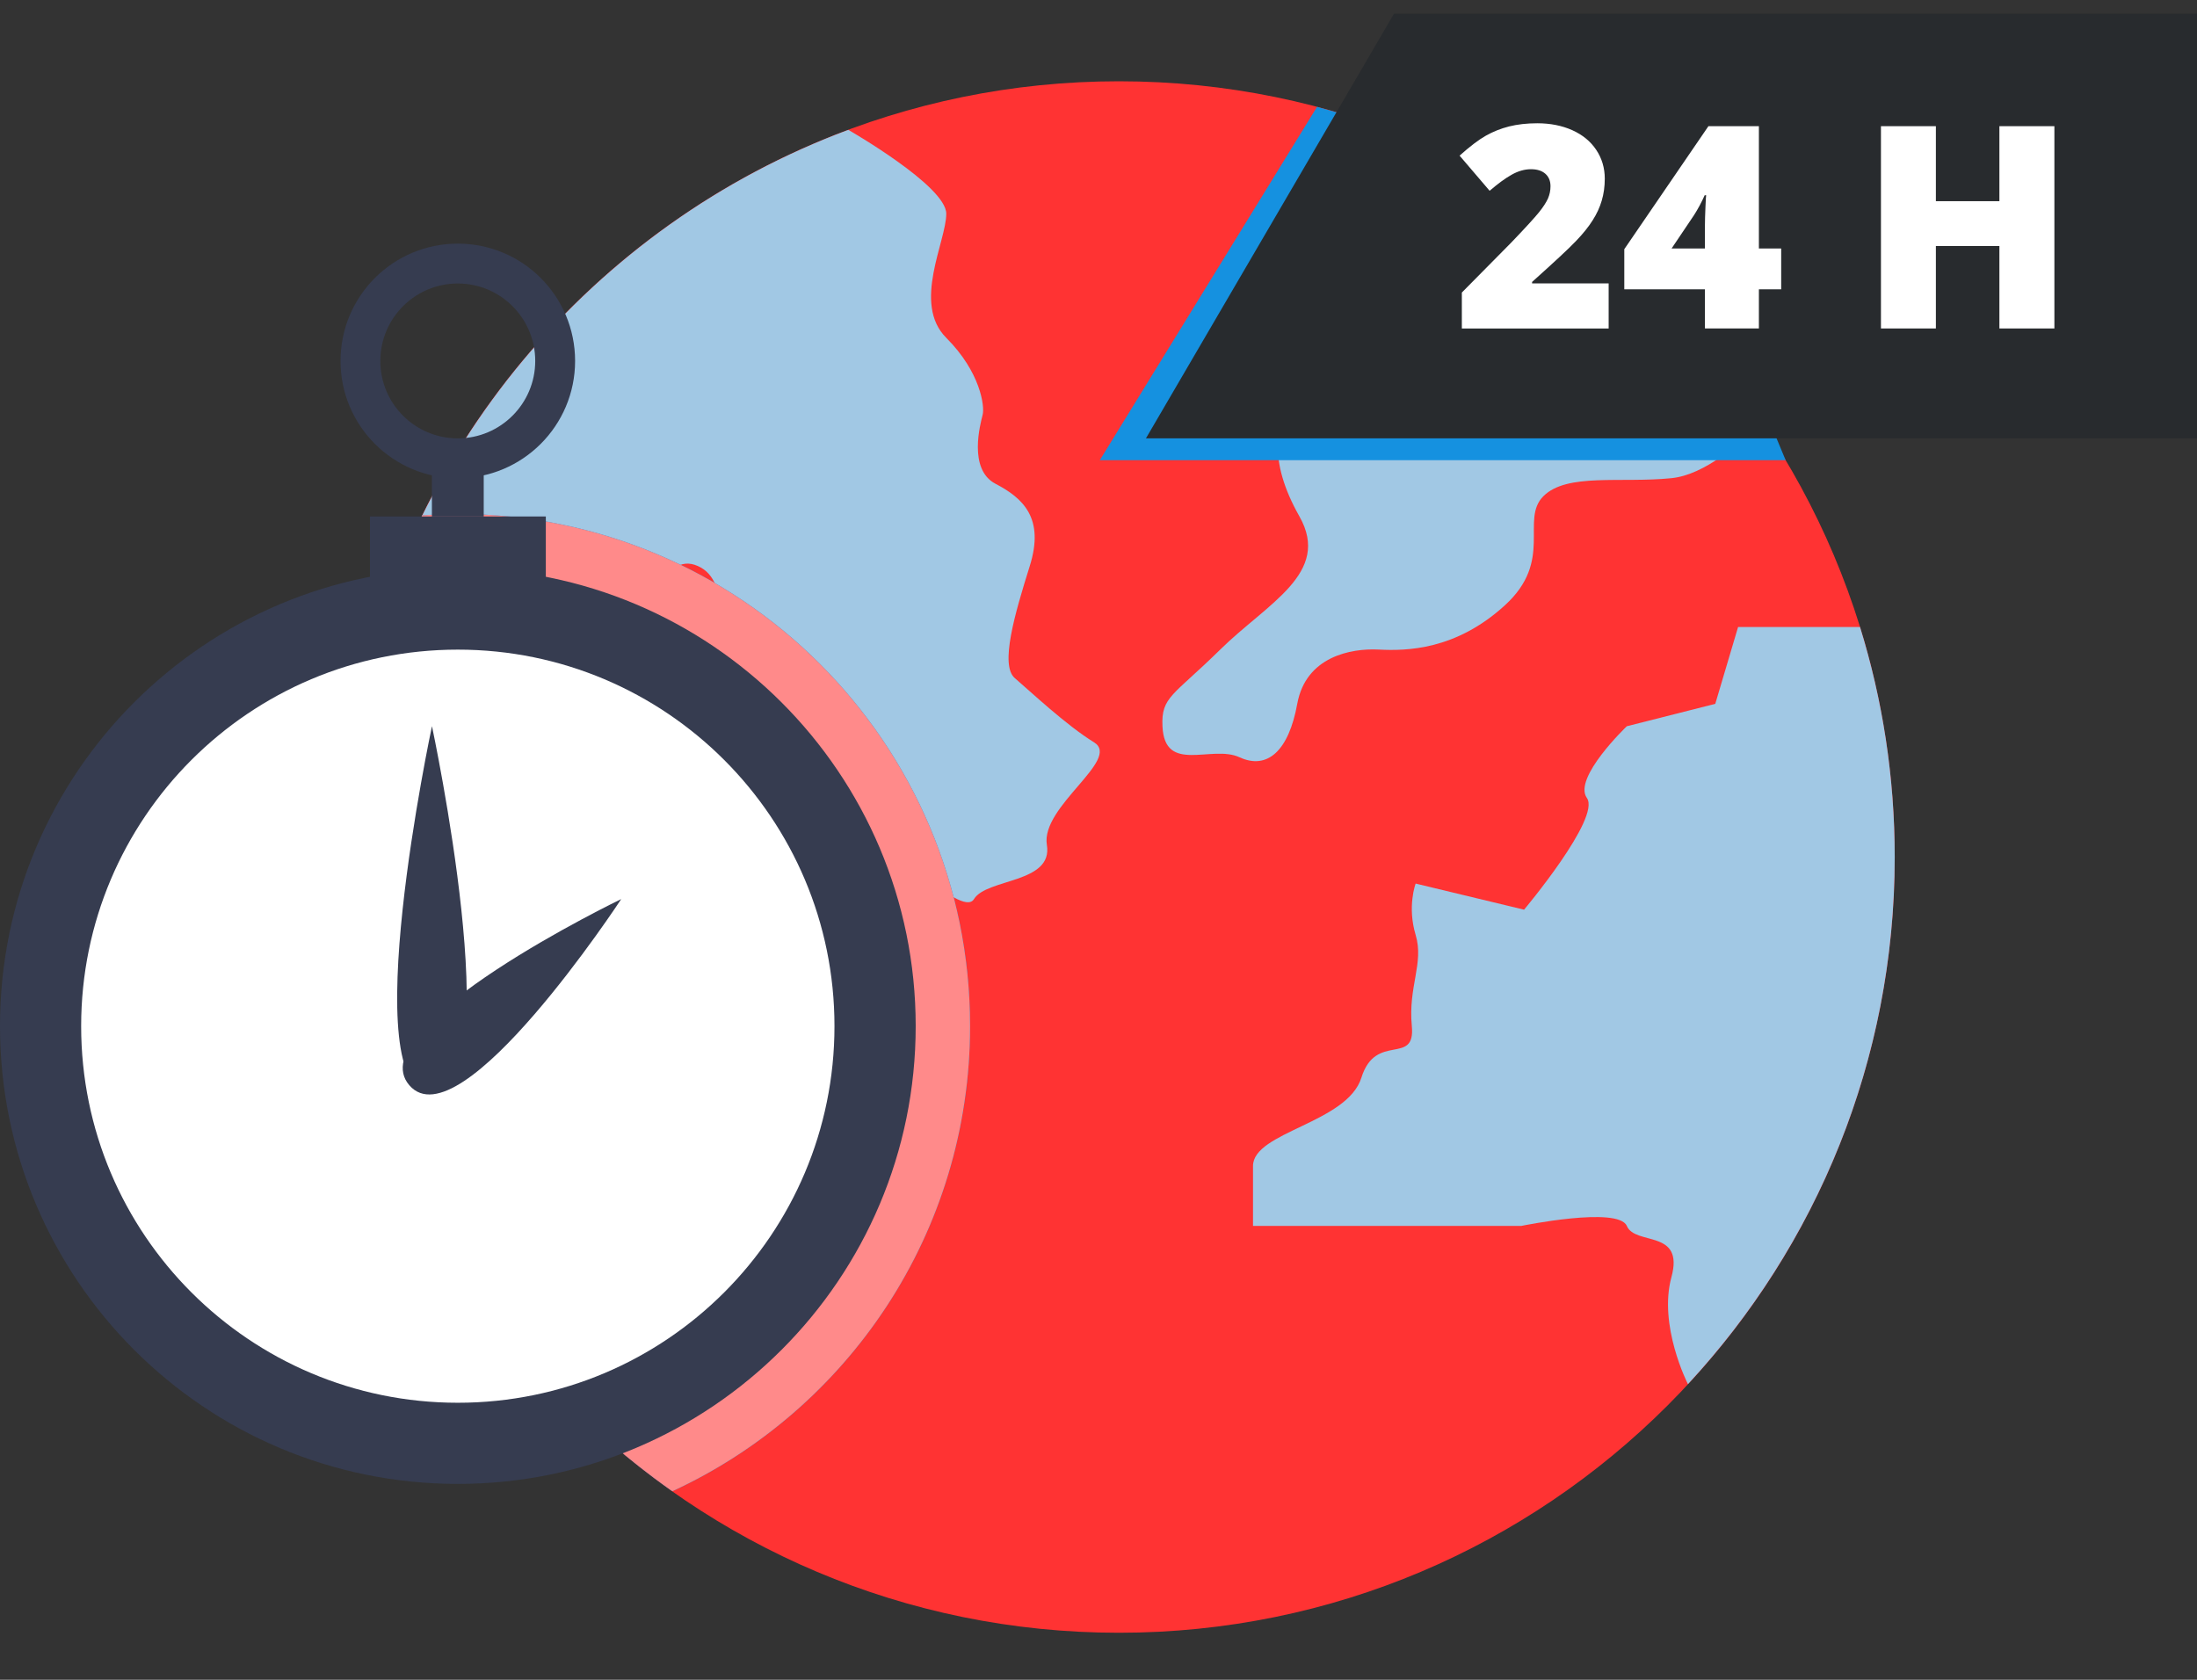 <svg width="34" height="26" viewBox="0 0 34 26" fill="none" xmlns="http://www.w3.org/2000/svg">
<rect x="0" y="0" width="34" height="26" fill="#333333" stroke="none"/>
<path d="M17.316 25.272C23.947 25.272 29.322 19.896 29.322 13.265C29.322 6.633 23.947 1.258 17.316 1.258C10.684 1.258 5.309 6.633 5.309 13.265C5.309 19.896 10.684 25.272 17.316 25.272Z" fill="#FF3333"/>
<path d="M28.785 9.705H26.898L26.545 10.894L25.176 11.241C25.176 11.241 24.337 12.042 24.558 12.351C24.778 12.66 23.586 14.08 23.586 14.08L21.908 13.676C21.908 13.676 21.775 14.029 21.908 14.471C22.04 14.912 21.79 15.265 21.849 15.883C21.908 16.502 21.29 15.972 21.069 16.679C20.848 17.386 19.391 17.518 19.391 18.048C19.391 18.578 19.391 18.975 19.391 18.975C19.391 18.975 19.611 18.975 20.804 18.975C21.996 18.975 23.542 18.975 23.542 18.975C23.542 18.975 25.043 18.666 25.176 18.975C25.308 19.285 26.071 19.02 25.866 19.77C25.663 20.516 26.115 21.412 26.122 21.424C28.107 19.282 29.322 16.416 29.322 13.266C29.322 12.026 29.134 10.83 28.785 9.705Z" fill="#A1C8E4"/>
<path d="M9.614 10.296C10.049 9.568 10.239 8.508 10.802 8.762C11.365 9.016 10.933 9.932 11.928 10.296C12.924 10.661 12.591 12.88 13.127 12.88C13.663 12.88 14.876 14.238 15.073 13.916C15.27 13.594 16.3 13.675 16.201 13.078C16.102 12.482 17.36 11.754 16.93 11.489C16.499 11.224 15.936 10.694 15.704 10.495C15.472 10.296 15.704 9.501 15.936 8.762C16.168 8.022 15.837 7.713 15.406 7.488C14.976 7.263 15.174 6.553 15.207 6.421C15.241 6.289 15.174 5.759 14.644 5.229C14.114 4.699 14.644 3.738 14.644 3.308C14.644 2.878 13.135 2.014 13.128 2.01C9.173 3.482 6.206 6.979 5.482 11.241C5.51 11.247 7.624 11.786 7.923 11.754C8.224 11.72 9.179 11.025 9.614 10.296Z" fill="#A1C8E4"/>
<path d="M20.971 4.202C20.606 4.302 20.275 5.627 20.01 6.09C19.745 6.554 19.613 7.117 20.11 7.994C20.606 8.872 19.613 9.336 18.884 10.054C18.155 10.771 17.969 10.783 17.99 11.241C18.023 11.986 18.752 11.522 19.182 11.721C19.613 11.92 19.944 11.622 20.076 10.893C20.209 10.164 20.904 10.032 21.335 10.054C21.766 10.076 22.527 10.065 23.289 9.369C24.051 8.674 23.521 8.044 23.885 7.68C24.25 7.316 25.078 7.481 25.868 7.401C26.385 7.348 26.936 6.86 27.256 6.528C26.079 4.795 24.46 3.386 22.562 2.463C22.348 2.633 22.113 2.888 21.799 3.076C21.302 3.374 21.335 4.103 20.971 4.202Z" fill="#A1C8E4"/>
<path d="M15.012 15.883C15.012 11.504 11.463 7.955 7.085 7.955C6.9 7.955 6.717 7.964 6.535 7.976C5.751 9.572 5.309 11.367 5.309 13.265C5.309 17.323 7.323 20.908 10.405 23.081C13.124 21.825 15.012 19.075 15.012 15.883Z" fill="#1591E0"/>
<path d="M15.012 15.883C15.012 11.504 11.463 7.955 7.085 7.955C6.9 7.955 6.717 7.964 6.535 7.976C5.751 9.572 5.309 11.367 5.309 13.265C5.309 17.323 7.323 20.908 10.405 23.081C13.124 21.825 15.012 19.075 15.012 15.883Z" fill="#FF8A8A"/>
<path d="M20.382 1.654L17.02 7.123H27.634L25.486 1.956L20.683 1.738L20.382 1.654Z" fill="#1591E0"/>
<path d="M7.085 22.968C10.998 22.968 14.171 19.795 14.171 15.882C14.171 11.969 10.998 8.797 7.085 8.797C3.172 8.797 0 11.969 0 15.882C0 19.795 3.172 22.968 7.085 22.968Z" fill="#363C50"/>
<path d="M7.085 21.712C10.304 21.712 12.914 19.103 12.914 15.883C12.914 12.664 10.304 10.055 7.085 10.055C3.866 10.055 1.256 12.664 1.256 15.883C1.256 19.103 3.866 21.712 7.085 21.712Z" fill="white"/>
<path d="M8.447 7.994H5.725V9.53H8.447V7.994Z" fill="#363C50"/>
<path d="M7.085 3.771C6.082 3.771 5.27 4.584 5.27 5.587C5.27 6.589 6.082 7.402 7.085 7.402C8.087 7.402 8.9 6.589 8.9 5.587C8.9 4.584 8.087 3.771 7.085 3.771ZM7.085 6.785C6.423 6.785 5.886 6.249 5.886 5.587C5.886 4.925 6.423 4.388 7.085 4.388C7.746 4.388 8.283 4.925 8.283 5.587C8.283 6.248 7.746 6.785 7.085 6.785Z" fill="#363C50"/>
<path d="M7.486 6.982H6.684V7.995H7.486V6.982Z" fill="#363C50"/>
<path d="M6.685 11.24C6.685 11.24 7.897 16.918 6.685 16.918C5.473 16.918 6.685 11.24 6.685 11.24Z" fill="#363C50"/>
<path d="M9.614 13.916C9.614 13.916 7.123 17.716 6.334 16.797C5.545 15.877 9.614 13.916 9.614 13.916Z" fill="#363C50"/>
<path d="M17.734 6.785H34V0.211H21.574L17.734 6.785Z" fill="#282B2E"/>
<path d="M24.895 5.085H22.623V4.528L23.387 3.755C23.606 3.527 23.748 3.371 23.816 3.287C23.883 3.204 23.929 3.132 23.956 3.072C23.982 3.012 23.995 2.949 23.995 2.883C23.995 2.802 23.969 2.737 23.916 2.69C23.863 2.643 23.789 2.619 23.693 2.619C23.595 2.619 23.495 2.647 23.394 2.704C23.294 2.76 23.18 2.844 23.053 2.953L22.588 2.409C22.749 2.265 22.885 2.162 22.995 2.1C23.105 2.038 23.224 1.99 23.354 1.957C23.483 1.925 23.628 1.908 23.79 1.908C23.992 1.908 24.173 1.944 24.332 2.015C24.492 2.087 24.615 2.188 24.703 2.32C24.791 2.452 24.835 2.601 24.835 2.765C24.835 2.888 24.819 3.001 24.788 3.105C24.758 3.209 24.71 3.312 24.646 3.412C24.582 3.513 24.497 3.619 24.39 3.73C24.284 3.842 24.057 4.053 23.71 4.364V4.386H24.895V5.085Z" fill="white"/>
<path d="M27.565 4.478H27.22V5.084H26.385V4.478H25.137V3.857L26.439 1.953H27.22V3.846H27.565V4.478ZM26.385 3.846V3.483C26.385 3.414 26.388 3.322 26.393 3.205C26.398 3.089 26.401 3.028 26.404 3.022H26.381C26.332 3.132 26.277 3.235 26.216 3.33L25.869 3.846H26.385Z" fill="white"/>
<path d="M31.793 5.084H30.942V3.808H29.959V5.084H29.109V1.953H29.959V3.114H30.942V1.953H31.793V5.084Z" fill="white"/>
</svg>

